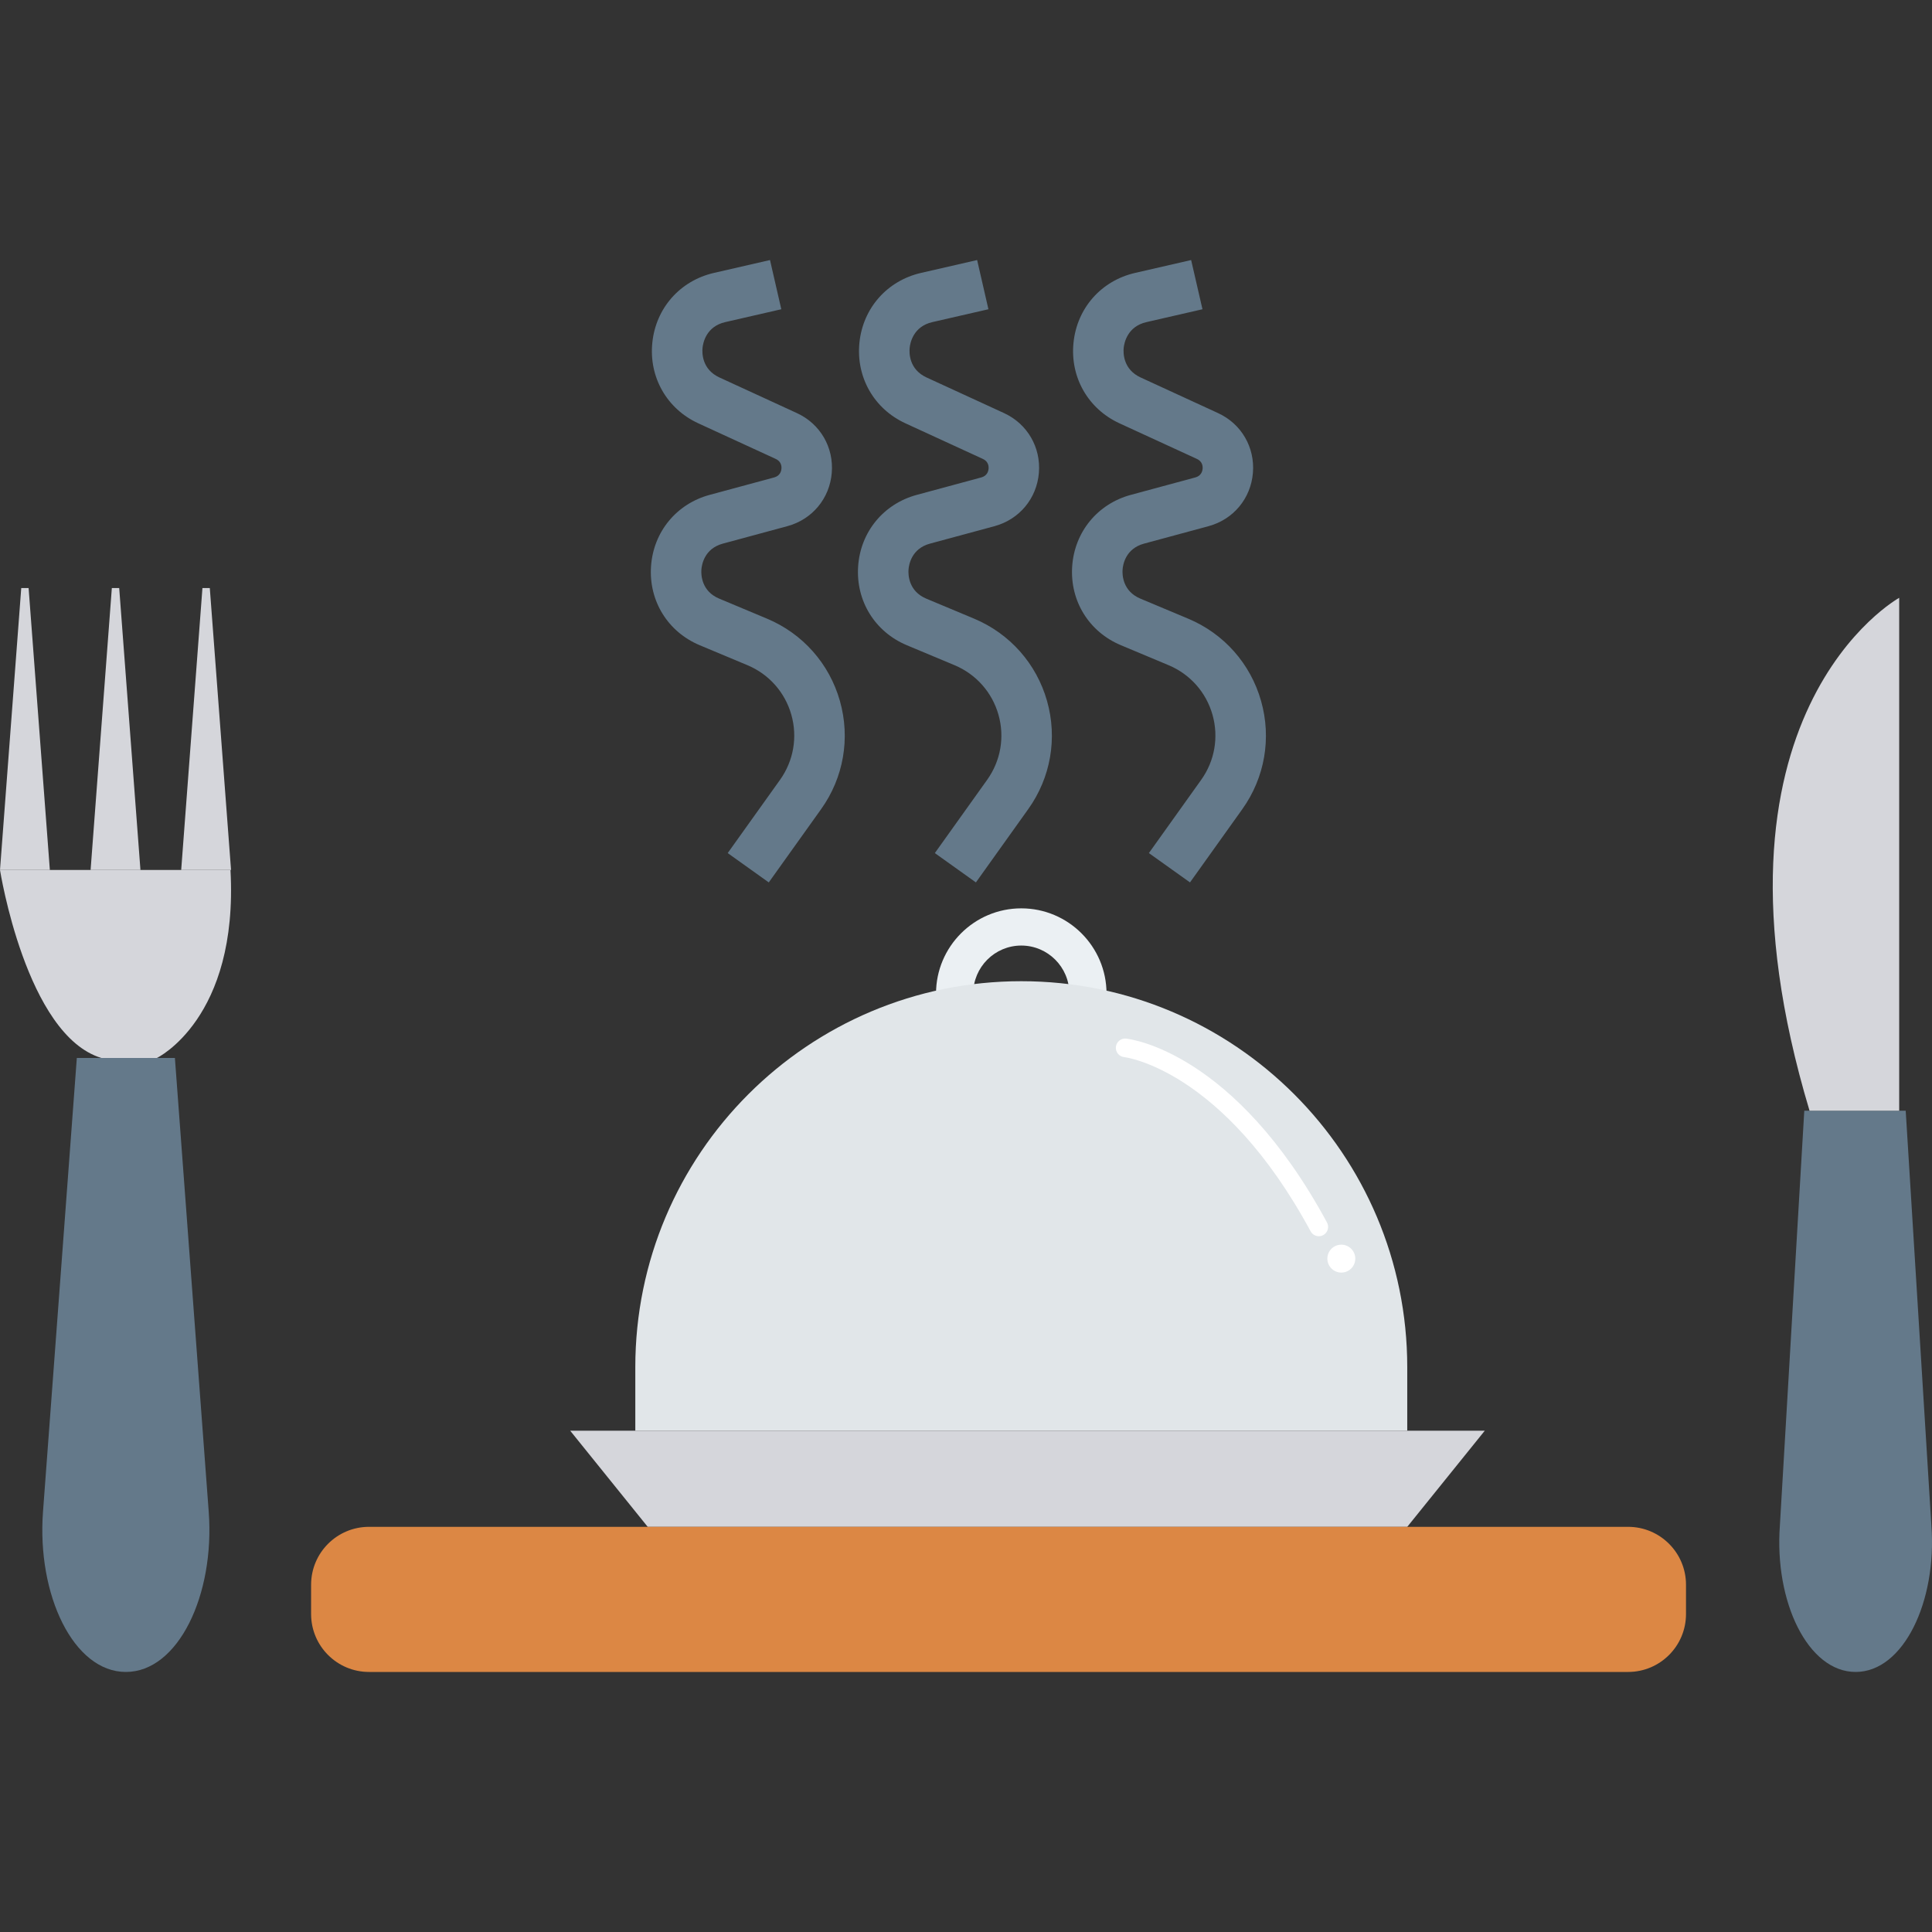 <?xml version="1.0" encoding="iso-8859-1"?>
<!-- Generator: Adobe Illustrator 19.0.0, SVG Export Plug-In . SVG Version: 6.00 Build 0)  -->
<svg version="1.1" id="Capa_1" xmlns="http://www.w3.org/2000/svg" xmlns:xlink="http://www.w3.org/1999/xlink" x="0px" y="0px"
	 viewBox="0 0 468.293 468.293" style="enable-background:new 0 0 468.293 468.293;" xml:space="preserve">
<rect x="0" y="0" width="468.293" height="468.293" fill="#333333" stroke="none"/>
<path style="fill:#EBF0F3;" d="M268.21,240.838h-9.017c0-6.422-5.225-11.647-11.647-11.647c-6.422,0-11.647,5.225-11.647,11.647
	h-9.017c0-11.395,9.27-20.665,20.665-20.665C258.94,220.174,268.21,229.443,268.21,240.838z"/>
<path style="fill:#E1E6E9;" d="M247.545,237.832c-51.668,0-93.555,41.886-93.555,93.555v15.405H341.1v-15.405
	C341.1,279.718,299.214,237.832,247.545,237.832z"/>
<polygon style="fill:#D5D6DB;" points="341.1,370.086 156.997,370.086 138.211,346.791 359.886,346.791 "/>
<g>
	<path style="fill:#FFFFFF;" d="M319.666,299.643c-0.801,0-1.576-0.429-1.984-1.183c-21.255-39.323-44.959-42.204-45.195-42.229
		c-1.239-0.128-2.138-1.236-2.011-2.474c0.129-1.239,1.234-2.134,2.474-2.011c1.064,0.11,26.322,3.173,48.697,44.571
		c0.593,1.095,0.185,2.463-0.911,3.054C320.396,299.556,320.029,299.643,319.666,299.643z"/>
	<circle style="fill:#FFFFFF;" cx="325.12" cy="305.077" r="3.384"/>
</g>
<path style="fill:#DC8744;" d="M394.627,405.261H89.446c-7.753,0-14.039-6.285-14.039-14.039v-7.097
	c0-7.754,6.285-14.039,14.039-14.039h305.181c7.753,0,14.039,6.285,14.039,14.039v7.097
	C408.666,398.976,402.381,405.261,394.627,405.261z"/>
<g>
	<path style="fill:#64798A;" d="M186.341,213.887l-9.954-7.11l12.685-17.758c3.28-4.601,4.278-10.355,2.737-15.786
		c-1.548-5.437-5.419-9.811-10.635-11.998l-11.568-4.84c-7.732-3.238-12.362-10.731-11.807-19.09
		c0.556-8.359,6.136-15.17,14.22-17.357l15.63-4.224c1.41-0.382,1.709-1.488,1.763-2.115c0.054-0.627-0.06-1.763-1.386-2.372
		l-18.737-8.616c-7.648-3.507-12.034-11.191-11.173-19.568c0.86-8.383,6.722-15.015,14.931-16.903l13.593-3.119l2.737,11.926
		l-13.593,3.119c-4.619,1.064-5.377,5.031-5.497,6.226c-0.125,1.189-0.185,5.228,4.111,7.2l18.737,8.616
		c5.664,2.593,8.992,8.293,8.473,14.507c-0.514,6.214-4.744,11.287-10.767,12.912l-15.631,4.23
		c-4.517,1.219-5.127,5.168-5.204,6.351c-0.078,1.183,0,5.18,4.326,6.985l11.568,4.846c8.67,3.633,15.111,10.898,17.68,19.938
		c2.563,9.034,0.908,18.6-4.553,26.242L186.341,213.887z"/>
	<path style="fill:#64798A;" d="M236.548,213.887l-9.954-7.11l12.679-17.758c3.286-4.601,4.284-10.349,2.742-15.786
		c-1.548-5.437-5.425-9.811-10.641-11.998l-11.568-4.84c-7.732-3.238-12.362-10.731-11.807-19.09
		c0.556-8.359,6.142-15.17,14.226-17.357l15.625-4.224c1.416-0.382,1.715-1.488,1.769-2.115c0.048-0.627-0.06-1.763-1.386-2.372
		l-18.738-8.616c-7.648-3.507-12.034-11.191-11.179-19.574c0.86-8.377,6.722-15.009,14.931-16.897l13.599-3.119l2.737,11.926
		l-13.599,3.119c-4.613,1.064-5.371,5.031-5.491,6.226c-0.125,1.189-0.191,5.228,4.111,7.2l18.737,8.616
		c5.664,2.599,8.986,8.293,8.473,14.507c-0.52,6.22-4.75,11.287-10.773,12.918l-15.625,4.224c-4.517,1.219-5.127,5.168-5.204,6.351
		c-0.084,1.177,0,5.18,4.32,6.991l11.568,4.84c8.67,3.633,15.117,10.904,17.686,19.938c2.563,9.04,0.902,18.6-4.559,26.242
		L236.548,213.887z"/>
	<path style="fill:#64798A;" d="M288.441,213.887l-9.966-7.11l12.679-17.758c3.286-4.595,4.278-10.355,2.737-15.786
		c-1.542-5.437-5.425-9.811-10.635-11.998l-11.568-4.846c-7.726-3.232-12.362-10.725-11.807-19.084
		c0.556-8.359,6.142-15.17,14.22-17.357l15.631-4.224c1.41-0.376,1.709-1.488,1.769-2.115c0.048-0.621-0.06-1.763-1.386-2.372
		l-18.737-8.616c-7.648-3.507-12.034-11.191-11.173-19.568c0.86-8.383,6.716-15.015,14.925-16.903l13.587-3.119l2.748,11.926
		l-13.587,3.119c-4.625,1.064-5.377,5.031-5.509,6.226c-0.12,1.189-0.179,5.228,4.123,7.2l18.726,8.616
		c5.664,2.593,8.986,8.293,8.473,14.507c-0.514,6.214-4.744,11.287-10.755,12.912l-15.631,4.23c-4.529,1.219-5.138,5.168-5.21,6.345
		c-0.084,1.183,0,5.18,4.326,6.991l11.568,4.852c8.664,3.627,15.105,10.892,17.674,19.932c2.569,9.034,0.908,18.6-4.541,26.242
		L288.441,213.887z"/>
	<path style="fill:#64798A;" d="M449.782,405.261L449.782,405.261c-11.601,0-19.732-17.08-18.36-35.495l5.915-100.545h24.582
		l6.222,100.545C469.514,388.181,461.383,405.261,449.782,405.261z"/>
</g>
<path style="fill:#D5D6DB;" d="M460.34,269.221V144.904c0,0-50.643,27.948-21.73,124.317"/>
<path style="fill:#64798A;" d="M30.507,405.261L30.507,405.261c-12.691,0-21.587-18.685-20.085-38.831l8.199-109.994h23.772
	l8.199,109.994C52.094,386.576,43.198,405.261,30.507,405.261z"/>
<g>
	<path style="fill:#D5D6DB;" d="M0,210.874c0,0,6.322,40.017,24.564,45.562h13.471c0,0,19.81-9.509,17.829-45.562H0z"/>
	<polygon style="fill:#D5D6DB;" points="5.151,142.531 6.933,142.531 12.084,210.874 0,210.874 	"/>
	<polygon style="fill:#D5D6DB;" points="49.069,142.531 50.852,142.531 56.003,210.874 43.919,210.874 	"/>
	<polygon style="fill:#D5D6DB;" points="27.11,142.531 28.893,142.531 34.043,210.874 21.959,210.874 	"/>
</g>
<g>
</g>
<g>
</g>
<g>
</g>
<g>
</g>
<g>
</g>
<g>
</g>
<g>
</g>
<g>
</g>
<g>
</g>
<g>
</g>
<g>
</g>
<g>
</g>
<g>
</g>
<g>
</g>
<g>
</g>
</svg>
